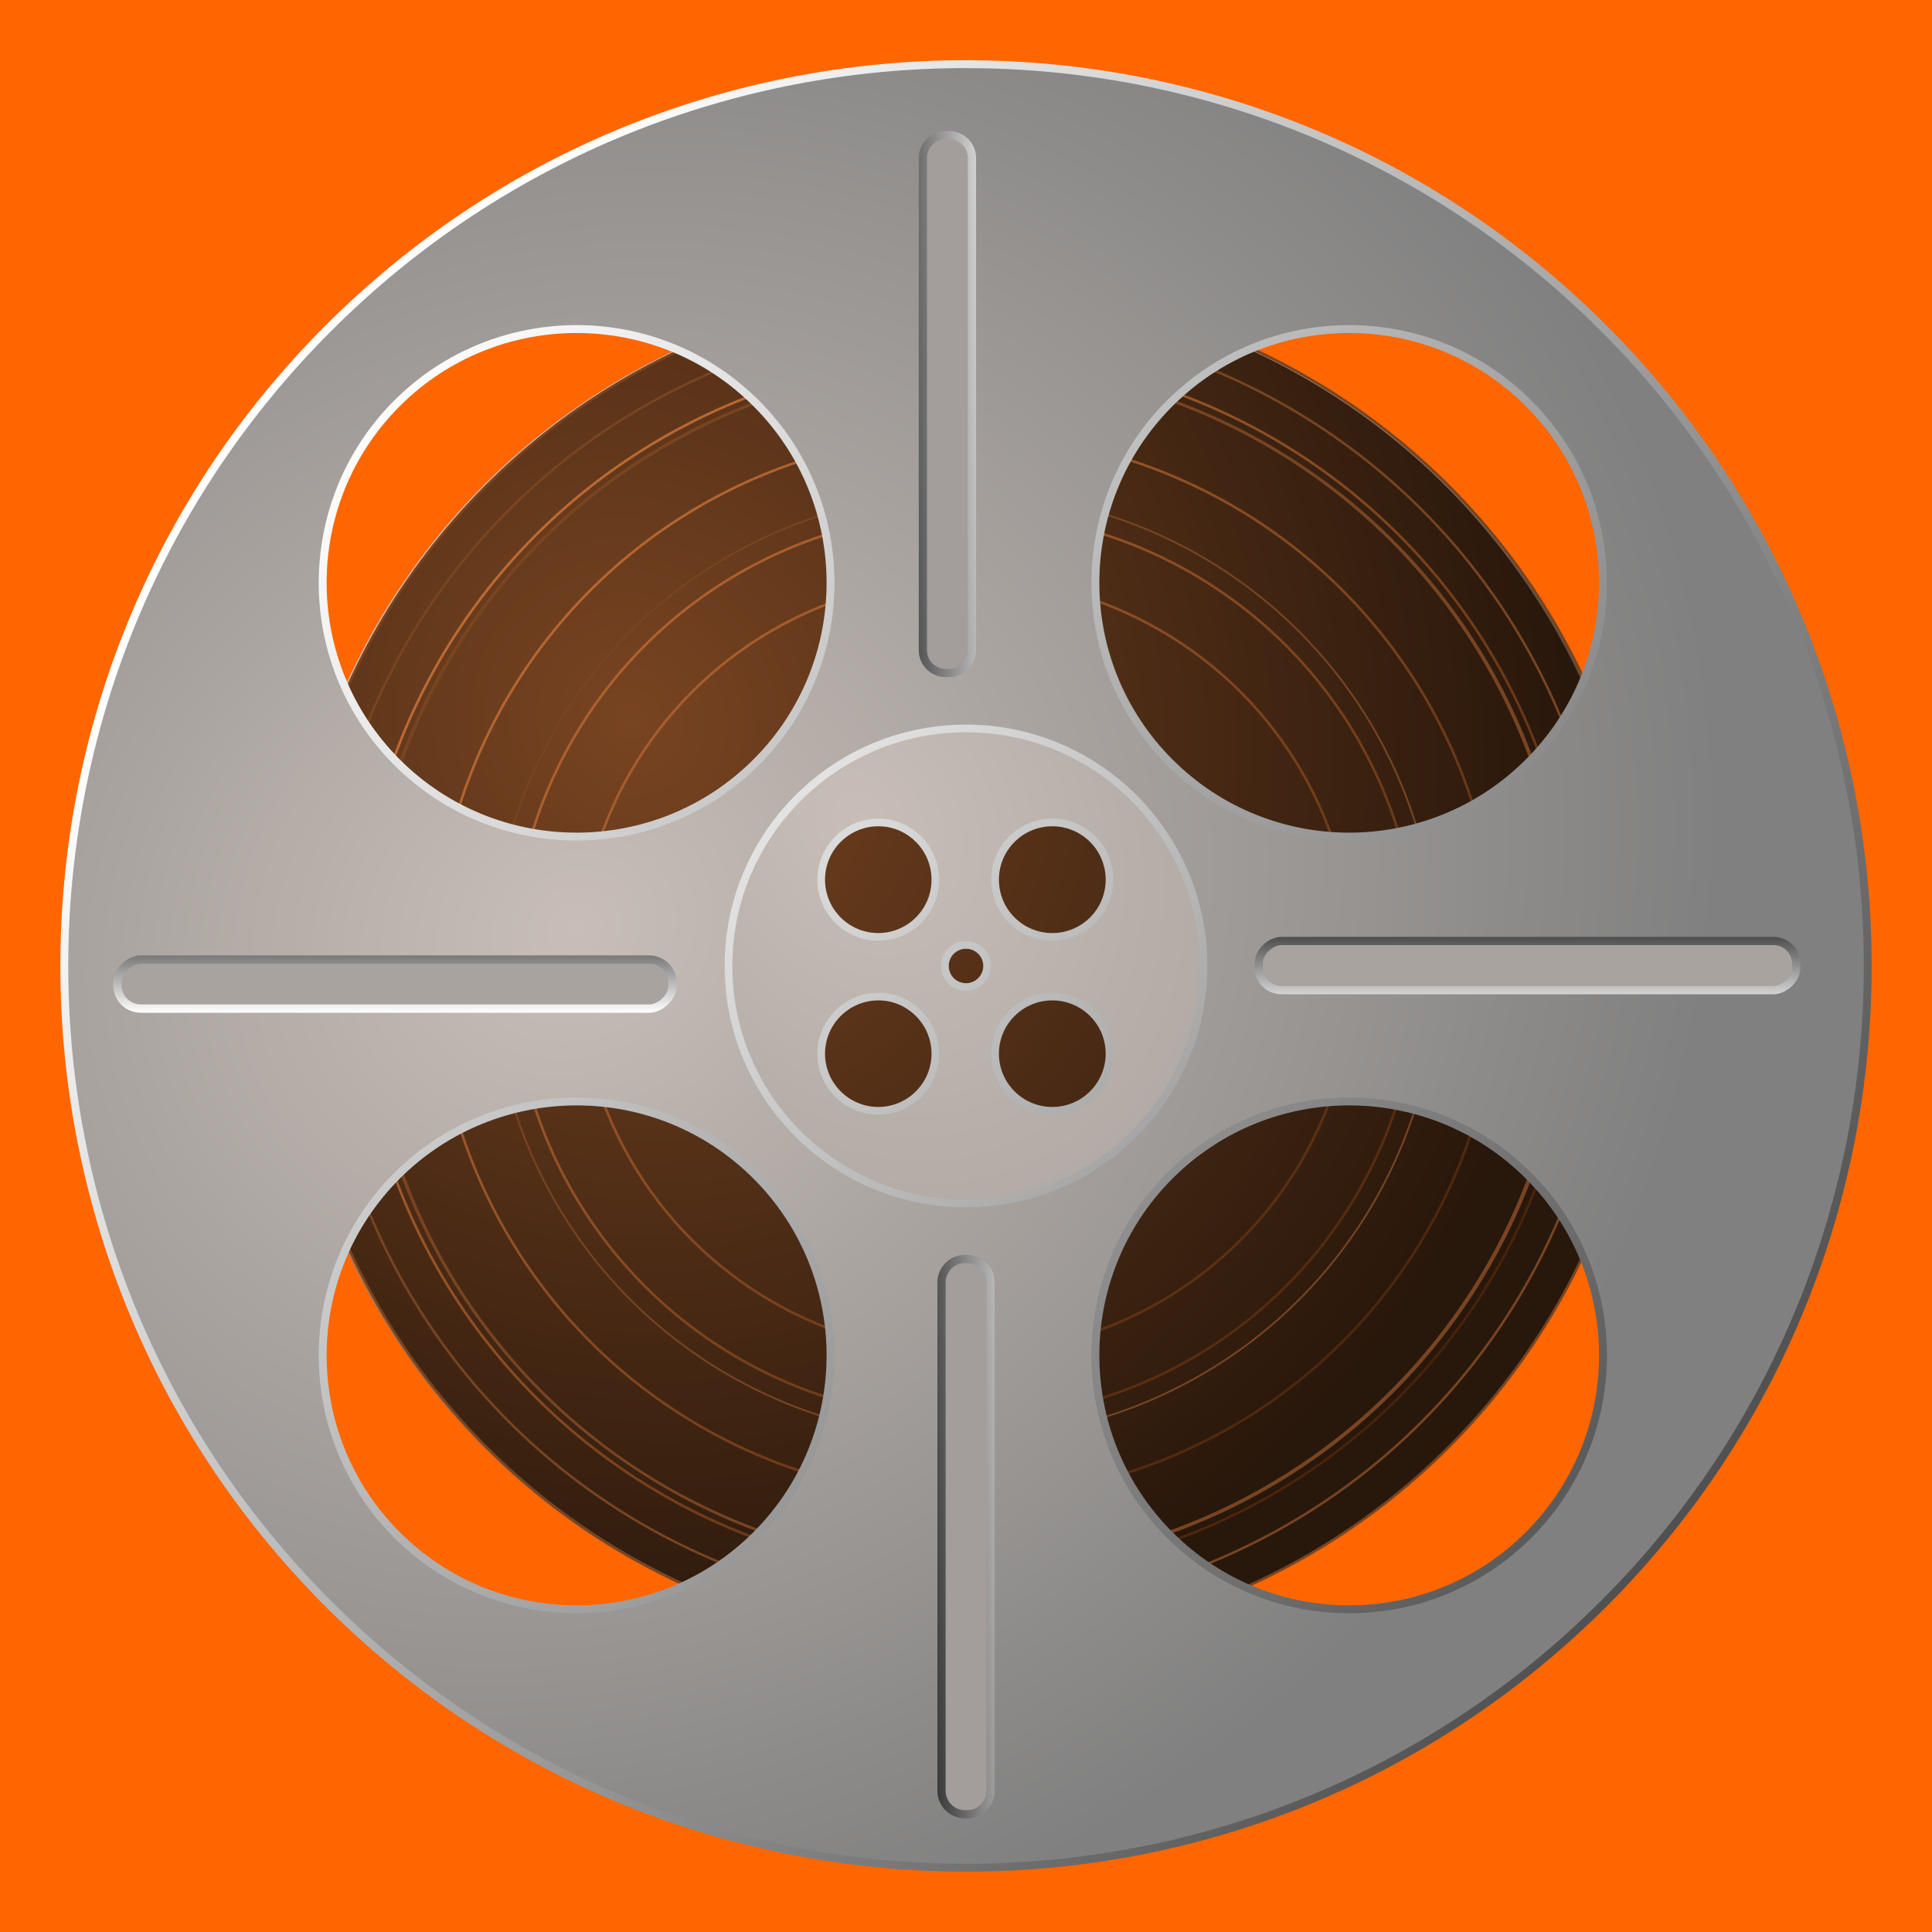 <?xml version="1.0" encoding="UTF-8" standalone="no"?>
<!-- Created with Inkscape (http://www.inkscape.org/) -->

<svg
   xmlns:dc="http://purl.org/dc/elements/1.1/"
   xmlns:cc="http://creativecommons.org/ns#"
   xmlns:rdf="http://www.w3.org/1999/02/22-rdf-syntax-ns#"
   xmlns:svg="http://www.w3.org/2000/svg"
   xmlns="http://www.w3.org/2000/svg"
   xmlns:xlink="http://www.w3.org/1999/xlink"
   xmlns:sodipodi="http://sodipodi.sourceforge.net/DTD/sodipodi-0.dtd"
   xmlns:inkscape="http://www.inkscape.org/namespaces/inkscape"
   id="svg2"
   sodipodi:docname="filmreel.svg"
   viewBox="0 0 1024 1024"
   sodipodi:version="0.32"
   version="1.0"
   inkscape:output_extension="org.inkscape.output.svg.inkscape"
   inkscape:version="0.91 r13725"
   width="1024"
   height="1024"
   inkscape:export-filename="/Users/luisfelipe/Desktop/icon.png"
   inkscape:export-xdpi="90"
   inkscape:export-ydpi="90">
  <defs
     id="defs5">
    <linearGradient
       id="linearGradient2479">
      <stop
         id="stop2481"
         style="stop-color:#c8beb7"
         offset="0" />
      <stop
         id="stop2483"
         style="stop-color:#808080"
         offset="1" />
    </linearGradient>
    <linearGradient
       id="linearGradient2463"
       inkscape:collect="always">
      <stop
         id="stop2465"
         style="stop-color:#ffffff"
         offset="0" />
      <stop
         id="stop2467"
         style="stop-color:#4d4d4d"
         offset="1" />
    </linearGradient>
    <radialGradient
       id="radialGradient3267"
       gradientUnits="userSpaceOnUse"
       cy="27.558"
       cx="362.32"
       gradientTransform="matrix(0.648,1.206,-1.141,0.613,-136.293,-376.285)"
       r="84.165"
       inkscape:collect="always">
      <stop
         id="stop3263"
         style="stop-color:#784421"
         offset="0" />
      <stop
         id="stop3265"
         style="stop-color:#28170b"
         offset="1" />
    </radialGradient>
    <linearGradient
       id="linearGradient3275"
       y2="175.09"
       gradientUnits="userSpaceOnUse"
       x2="481.77"
       y1="60.684"
       x1="359.63"
       inkscape:collect="always"
       gradientTransform="matrix(0.954,0,0,0.954,-302.44,-6.003)">
      <stop
         id="stop3271"
         style="stop-color:#e9c6af"
         offset="0" />
      <stop
         id="stop3273"
         style="stop-color:#28170b"
         offset="1" />
    </linearGradient>
    <linearGradient
       id="linearGradient3518"
       y2="136.04"
       xlink:href="#linearGradient2463"
       gradientUnits="userSpaceOnUse"
       x2="206.95"
       y1="136.04"
       x1="215.87"
       inkscape:collect="always" />
    <linearGradient
       id="linearGradient3618"
       y2="196.28"
       gradientUnits="userSpaceOnUse"
       x2="553.01"
       y1="21.913"
       x1="349.77"
       inkscape:collect="always">
      <stop
         id="stop3578"
         style="stop-color:#c87137"
         offset="0" />
      <stop
         id="stop3580"
         style="stop-color:#2b1100"
         offset="1" />
    </linearGradient>
    <linearGradient
       id="linearGradient3620"
       y2="212.42"
       gradientUnits="userSpaceOnUse"
       x2="567.96"
       y1="12.409"
       x1="334.82"
       inkscape:collect="always">
      <stop
         id="stop3584"
         style="stop-color:#c87137"
         offset="0" />
      <stop
         id="stop3586"
         style="stop-color:#2b1100"
         offset="1" />
    </linearGradient>
    <linearGradient
       id="linearGradient3622"
       y2="234.13"
       gradientUnits="userSpaceOnUse"
       x2="588.06"
       y1="-0.373"
       x1="314.72"
       inkscape:collect="always">
      <stop
         id="stop3590"
         style="stop-color:#c87137"
         offset="0" />
      <stop
         id="stop3592"
         style="stop-color:#2b1100"
         offset="1" />
    </linearGradient>
    <linearGradient
       id="linearGradient3624"
       y2="259.14"
       gradientUnits="userSpaceOnUse"
       x2="611.21"
       y1="-15.095"
       x1="291.57"
       inkscape:collect="always">
      <stop
         id="stop3564"
         style="stop-color:#c87137"
         offset="0" />
      <stop
         id="stop3566"
         style="stop-color:#2b1100"
         offset="1" />
    </linearGradient>
    <linearGradient
       id="linearGradient2471"
       y2="131.87"
       gradientUnits="userSpaceOnUse"
       x2="202.24"
       gradientTransform="translate(-106.21,-28.693)"
       y1="131.35"
       x1="219.51"
       inkscape:collect="always">
      <stop
         id="stop3514"
         style="stop-color:#ffffff"
         offset="0" />
      <stop
         id="stop3516"
         style="stop-color:#000000"
         offset="1" />
    </linearGradient>
    <radialGradient
       id="radialGradient2474"
       xlink:href="#linearGradient2479"
       gradientUnits="userSpaceOnUse"
       cy="92.206"
       cx="163.38"
       gradientTransform="matrix(0.767,1.275,-1.011,0.608,61.89,-174.92)"
       r="106.29"
       inkscape:collect="always" />
    <linearGradient
       id="linearGradient2476"
       y2="207.34"
       xlink:href="#linearGradient2463"
       gradientUnits="userSpaceOnUse"
       x2="295.59"
       gradientTransform="translate(-106.21,-28.693)"
       y1="98.247"
       x1="172.49"
       inkscape:collect="always" />
    <radialGradient
       id="radialGradient2480"
       xlink:href="#linearGradient2479"
       gradientUnits="userSpaceOnUse"
       cy="115.75"
       cx="158.83"
       gradientTransform="matrix(0.571,1.002,-1.129,0.643,100.39,-131.58)"
       r="106.29"
       inkscape:collect="always" />
    <linearGradient
       id="linearGradient2482"
       y2="213.98"
       xlink:href="#linearGradient2463"
       gradientUnits="userSpaceOnUse"
       x2="289.7"
       gradientTransform="translate(-106.21,-28.693)"
       y1="84.241"
       x1="129"
       inkscape:collect="always" />
    <linearGradient
       inkscape:collect="always"
       xlink:href="#linearGradient2463"
       id="linearGradient4200"
       gradientUnits="userSpaceOnUse"
       x1="215.87"
       y1="136.04"
       x2="206.95"
       y2="136.04" />
    <linearGradient
       inkscape:collect="always"
       xlink:href="#linearGradient2463"
       id="linearGradient4202"
       gradientUnits="userSpaceOnUse"
       x1="215.87"
       y1="136.04"
       x2="206.95"
       y2="136.04" />
  </defs>
  <sodipodi:namedview
     id="base"
     bordercolor="#666666"
     inkscape:pageshadow="2"
     guidetolerance="10.0"
     pagecolor="#ffffff"
     gridtolerance="10.0"
     inkscape:zoom="0.5"
     objecttolerance="10.0"
     borderopacity="1.0"
     inkscape:current-layer="svg2"
     inkscape:cx="512"
     inkscape:cy="439.04349"
     inkscape:window-height="851"
     showgrid="false"
     inkscape:pageopacity="0.0"
     inkscape:window-width="1440"
     inkscape:window-x="0"
     inkscape:window-y="1"
     inkscape:window-maximized="1" />
  <rect
     style="fill:#ff6600;fill-opacity:1;stroke:none;stroke-width:8;stroke-miterlimit:4;stroke-dasharray:none;stroke-opacity:1"
     id="rect4233"
     width="1024"
     height="1024"
     x="0"
     y="-3.0517578e-05" />
  <g
     id="g4237"
     transform="matrix(4.516,0,0,4.516,31.987,31.891)">
    <circle
       id="path3530"
       style="fill:none;stroke:#784421;stroke-width:0.265"
       cx="106.299"
       cy="106.308"
       r="70.582" />
    <circle
       id="path3526"
       style="fill:none;stroke:#784421;stroke-width:0.285"
       cx="106.296"
       cy="106.308"
       r="75.733" />
    <circle
       id="path3520"
       style="fill:none;stroke:#784421;stroke-width:0.3"
       cx="106.295"
       cy="106.307"
       r="79.779" />
    <circle
       id="path2435"
       style="fill:url(#radialGradient3267);fill-rule:evenodd;stroke:url(#linearGradient3275);stroke-width:0.3"
       cx="106.295"
       cy="106.307"
       r="79.779" />
    <g
       id="g3612"
       transform="translate(-366.47,13.006)">
      <circle
         id="path3554"
         style="fill:none;stroke:url(#linearGradient3618);stroke-width:0.424"
         transform="matrix(0.708,0,0,0.708,153.34,32.073)"
         cx="451.39"
         cy="86.525"
         r="101.12" />
      <circle
         id="path3556"
         style="fill:none;stroke:url(#linearGradient3620);stroke-width:0.486"
         transform="matrix(0.617,0,0,0.617,194.3,39.925)"
         cx="451.39"
         cy="86.525"
         r="101.12" />
      <circle
         id="path3558"
         style="fill:none;stroke:url(#linearGradient3622);stroke-width:0.57"
         transform="matrix(0.526,0,0,0.526,235.26,47.776)"
         cx="451.39"
         cy="86.525"
         r="101.12" />
      <circle
         id="path3560"
         style="fill:none;stroke:url(#linearGradient3624);stroke-width:0.667"
         transform="matrix(0.45,0,0,0.45,269.67,54.371)"
         cx="451.39"
         cy="86.525"
         r="101.12" />
    </g>
    <circle
       id="path3538"
       style="fill:none;stroke:#784421;stroke-width:0.265"
       cx="106.299"
       cy="106.308"
       r="70.582" />
    <g
       id="g3548"
       transform="translate(-106.21,-28.693)">
      <circle
         id="path3534"
         style="fill:none;stroke:#784421;stroke-width:0.315"
         transform="matrix(0.954,0,0,0.954,-196.24,22.69)"
         cx="428.646"
         cy="117.781"
         r="83.665" />
      <circle
         id="path3536"
         style="fill:none;stroke:#784421;stroke-width:0.315"
         transform="matrix(0.905,0,0,0.905,-175.5,28.386)"
         cx="428.646"
         cy="117.781"
         r="83.665" />
      <circle
         id="path3540"
         style="fill:none;stroke:#784421;stroke-width:0.315"
         transform="matrix(0.844,0,0,0.844,-149.12,35.637)"
         cx="428.646"
         cy="117.781"
         r="83.665" />
      <circle
         id="path3542"
         style="fill:none;stroke:#784421;stroke-width:0.315"
         transform="matrix(0.663,0,0,0.663,-71.842,56.87)"
         cx="428.646"
         cy="117.781"
         r="83.665" />
    </g>
    <circle
       id="path3528"
       style="fill:none;stroke:#784421;stroke-width:0.265"
       cx="106.299"
       cy="106.308"
       r="70.582" />
    <path
       id="path2384"
       style="fill:url(#radialGradient2480);fill-rule:evenodd;stroke:url(#linearGradient2482);stroke-width:0.927px"
       d="m 106.29,0.464 c -27.091,0 -54.183,10.342 -74.84,31 -41.315,41.314 -41.315,108.38 0,149.69 41.314,41.32 108.37,41.32 149.69,0 41.31,-41.31 41.31,-108.37 0,-149.69 -20.66,-20.654 -47.75,-30.996 -74.85,-30.996 z m -45.684,31.093 c 7.628,0 15.246,2.903 21.062,8.719 11.633,11.633 11.633,30.493 0,42.125 -11.632,11.633 -30.524,11.633 -42.156,0 -11.632,-11.632 -11.632,-30.492 0,-42.125 5.816,-5.816 13.465,-8.719 21.094,-8.719 z m 90.654,0 c 7.63,0 15.25,2.903 21.06,8.719 11.64,11.633 11.64,30.493 0,42.125 -11.63,11.633 -30.49,11.633 -42.12,0 -11.63,-11.632 -11.63,-30.492 0,-42.125 5.82,-5.816 13.43,-8.719 21.06,-8.719 z m -44.97,50.907 c 6.11,0 12.19,2.347 16.85,7 9.3,9.304 9.3,24.386 0,33.686 -9.31,9.31 -24.386,9.31 -33.69,0 -9.305,-9.3 -9.305,-24.382 0,-33.686 4.652,-4.653 10.74,-7 16.84,-7 z m -45.684,39.746 c 7.628,0 15.246,2.91 21.062,8.72 11.633,11.63 11.633,30.53 0,42.16 -11.632,11.63 -30.524,11.63 -42.156,0 -11.632,-11.63 -11.632,-30.53 0,-42.16 5.816,-5.81 13.465,-8.72 21.094,-8.72 z m 90.654,0 c 7.63,0 15.25,2.91 21.06,8.72 11.64,11.63 11.64,30.53 0,42.16 -11.63,11.63 -30.49,11.63 -42.12,0 -11.63,-11.63 -11.63,-30.53 0,-42.16 5.82,-5.81 13.43,-8.72 21.06,-8.72 z"
       inkscape:connector-curvature="0" />
    <path
       id="path2433"
       style="fill:#ff0000;fill-rule:evenodd;stroke:#000000;stroke-width:0.238px"
       d="m 106.29,79.182 c -6.944,0 -13.887,2.641 -19.184,7.938 -10.594,10.594 -10.594,27.78 0,38.37 10.594,10.6 27.784,10.6 38.374,0 10.59,-10.59 10.59,-27.776 0,-38.37 -5.3,-5.297 -12.24,-7.938 -19.19,-7.938 z m 0,3.282 c 6.11,0 12.19,2.347 16.85,7 9.3,9.304 9.3,24.386 0,33.686 -9.31,9.31 -24.386,9.31 -33.69,0 -9.305,-9.3 -9.305,-24.382 0,-33.686 4.652,-4.653 10.74,-7 16.84,-7 z"
       inkscape:connector-curvature="0" />
    <path
       id="path2452"
       style="fill:url(#radialGradient2474);fill-rule:evenodd;stroke:url(#linearGradient2476);stroke-width:0.9"
       d="m 106.29,78.432 c -15.39,0 -27.872,12.482 -27.872,27.878 0,15.39 12.482,27.87 27.872,27.87 15.4,0 27.88,-12.48 27.88,-27.87 0,-15.396 -12.48,-27.878 -27.88,-27.878 z M 96.012,89.464 c 1.718,0 3.409,0.658 4.718,1.968 2.62,2.62 2.62,6.881 0,9.498 -2.619,2.62 -6.848,2.62 -9.468,0 -2.62,-2.617 -2.62,-6.878 0,-9.498 1.31,-1.31 3.032,-1.968 4.75,-1.968 z m 20.408,0 c 1.72,0 3.44,0.658 4.75,1.968 2.62,2.62 2.62,6.881 0,9.498 -2.62,2.62 -6.88,2.62 -9.5,0 -2.62,-2.617 -2.62,-6.878 0,-9.498 1.31,-1.31 3.03,-1.968 4.75,-1.968 z m -10.13,14.376 c 0.64,0 1.27,0.24 1.75,0.72 0.97,0.96 0.97,2.53 0,3.5 -0.96,0.96 -2.53,0.96 -3.5,0 -0.96,-0.97 -0.96,-2.54 0,-3.5 0.49,-0.48 1.12,-0.72 1.75,-0.72 z m -10.278,6.06 c 1.718,0 3.409,0.66 4.718,1.97 2.62,2.62 2.62,6.85 0,9.47 -2.619,2.62 -6.848,2.62 -9.468,0 -2.62,-2.62 -2.62,-6.85 0,-9.47 1.31,-1.31 3.032,-1.97 4.75,-1.97 z m 20.408,0 c 1.72,0 3.44,0.66 4.75,1.97 2.62,2.62 2.62,6.85 0,9.47 -2.62,2.62 -6.88,2.62 -9.5,0 -2.62,-2.62 -2.62,-6.85 0,-9.47 1.31,-1.31 3.03,-1.97 4.75,-1.97 z"
       inkscape:connector-curvature="0" />
    <path
       id="rect3489"
       style="fill:#a39e9b;fill-rule:evenodd;stroke:url(#linearGradient2471);stroke-width:0.968px"
       d="m 103.9,8.82 0.43,0 c 1.47,0 2.66,1.191 2.66,2.67 l 0,57.762 c 0,1.479 -1.19,2.67 -2.66,2.67 l -0.43,0 c -1.48,0 -2.67,-1.191 -2.67,-2.67 l 0,-57.762 c 0,-1.479 1.19,-2.67 2.67,-2.67 z m 2.27,131.88 0.24,0 c 1.53,0 2.76,1.23 2.76,2.76 l 0,59.65 c 0,1.53 -1.23,2.76 -2.76,2.76 l -0.24,0 c -1.52,0 -2.75,-1.23 -2.75,-2.76 l 0,-59.65 c 0,-1.53 1.23,-2.76 2.75,-2.76 z"
       inkscape:connector-curvature="0" />
    <g
       id="g3497"
       style="fill:#a8a39f;stroke:url(#linearGradient3518)"
       transform="matrix(0,1,-1,0,241.25,-104.06)">
      <rect
         id="rect3493"
         style="fill:#a8a39f;fill-rule:evenodd;stroke:url(#linearGradient4200);stroke-width:0.968px"
         ry="2.67"
         height="63.102"
         width="5.766"
         y="37.513"
         x="207.44" />
      <rect
         id="rect3495"
         style="fill:#a8a39f;fill-rule:evenodd;stroke:url(#linearGradient4202);stroke-width:0.982px"
         ry="2.757"
         height="65.172"
         width="5.751"
         y="169.39"
         x="209.62" />
    </g>
  </g>
</svg>
